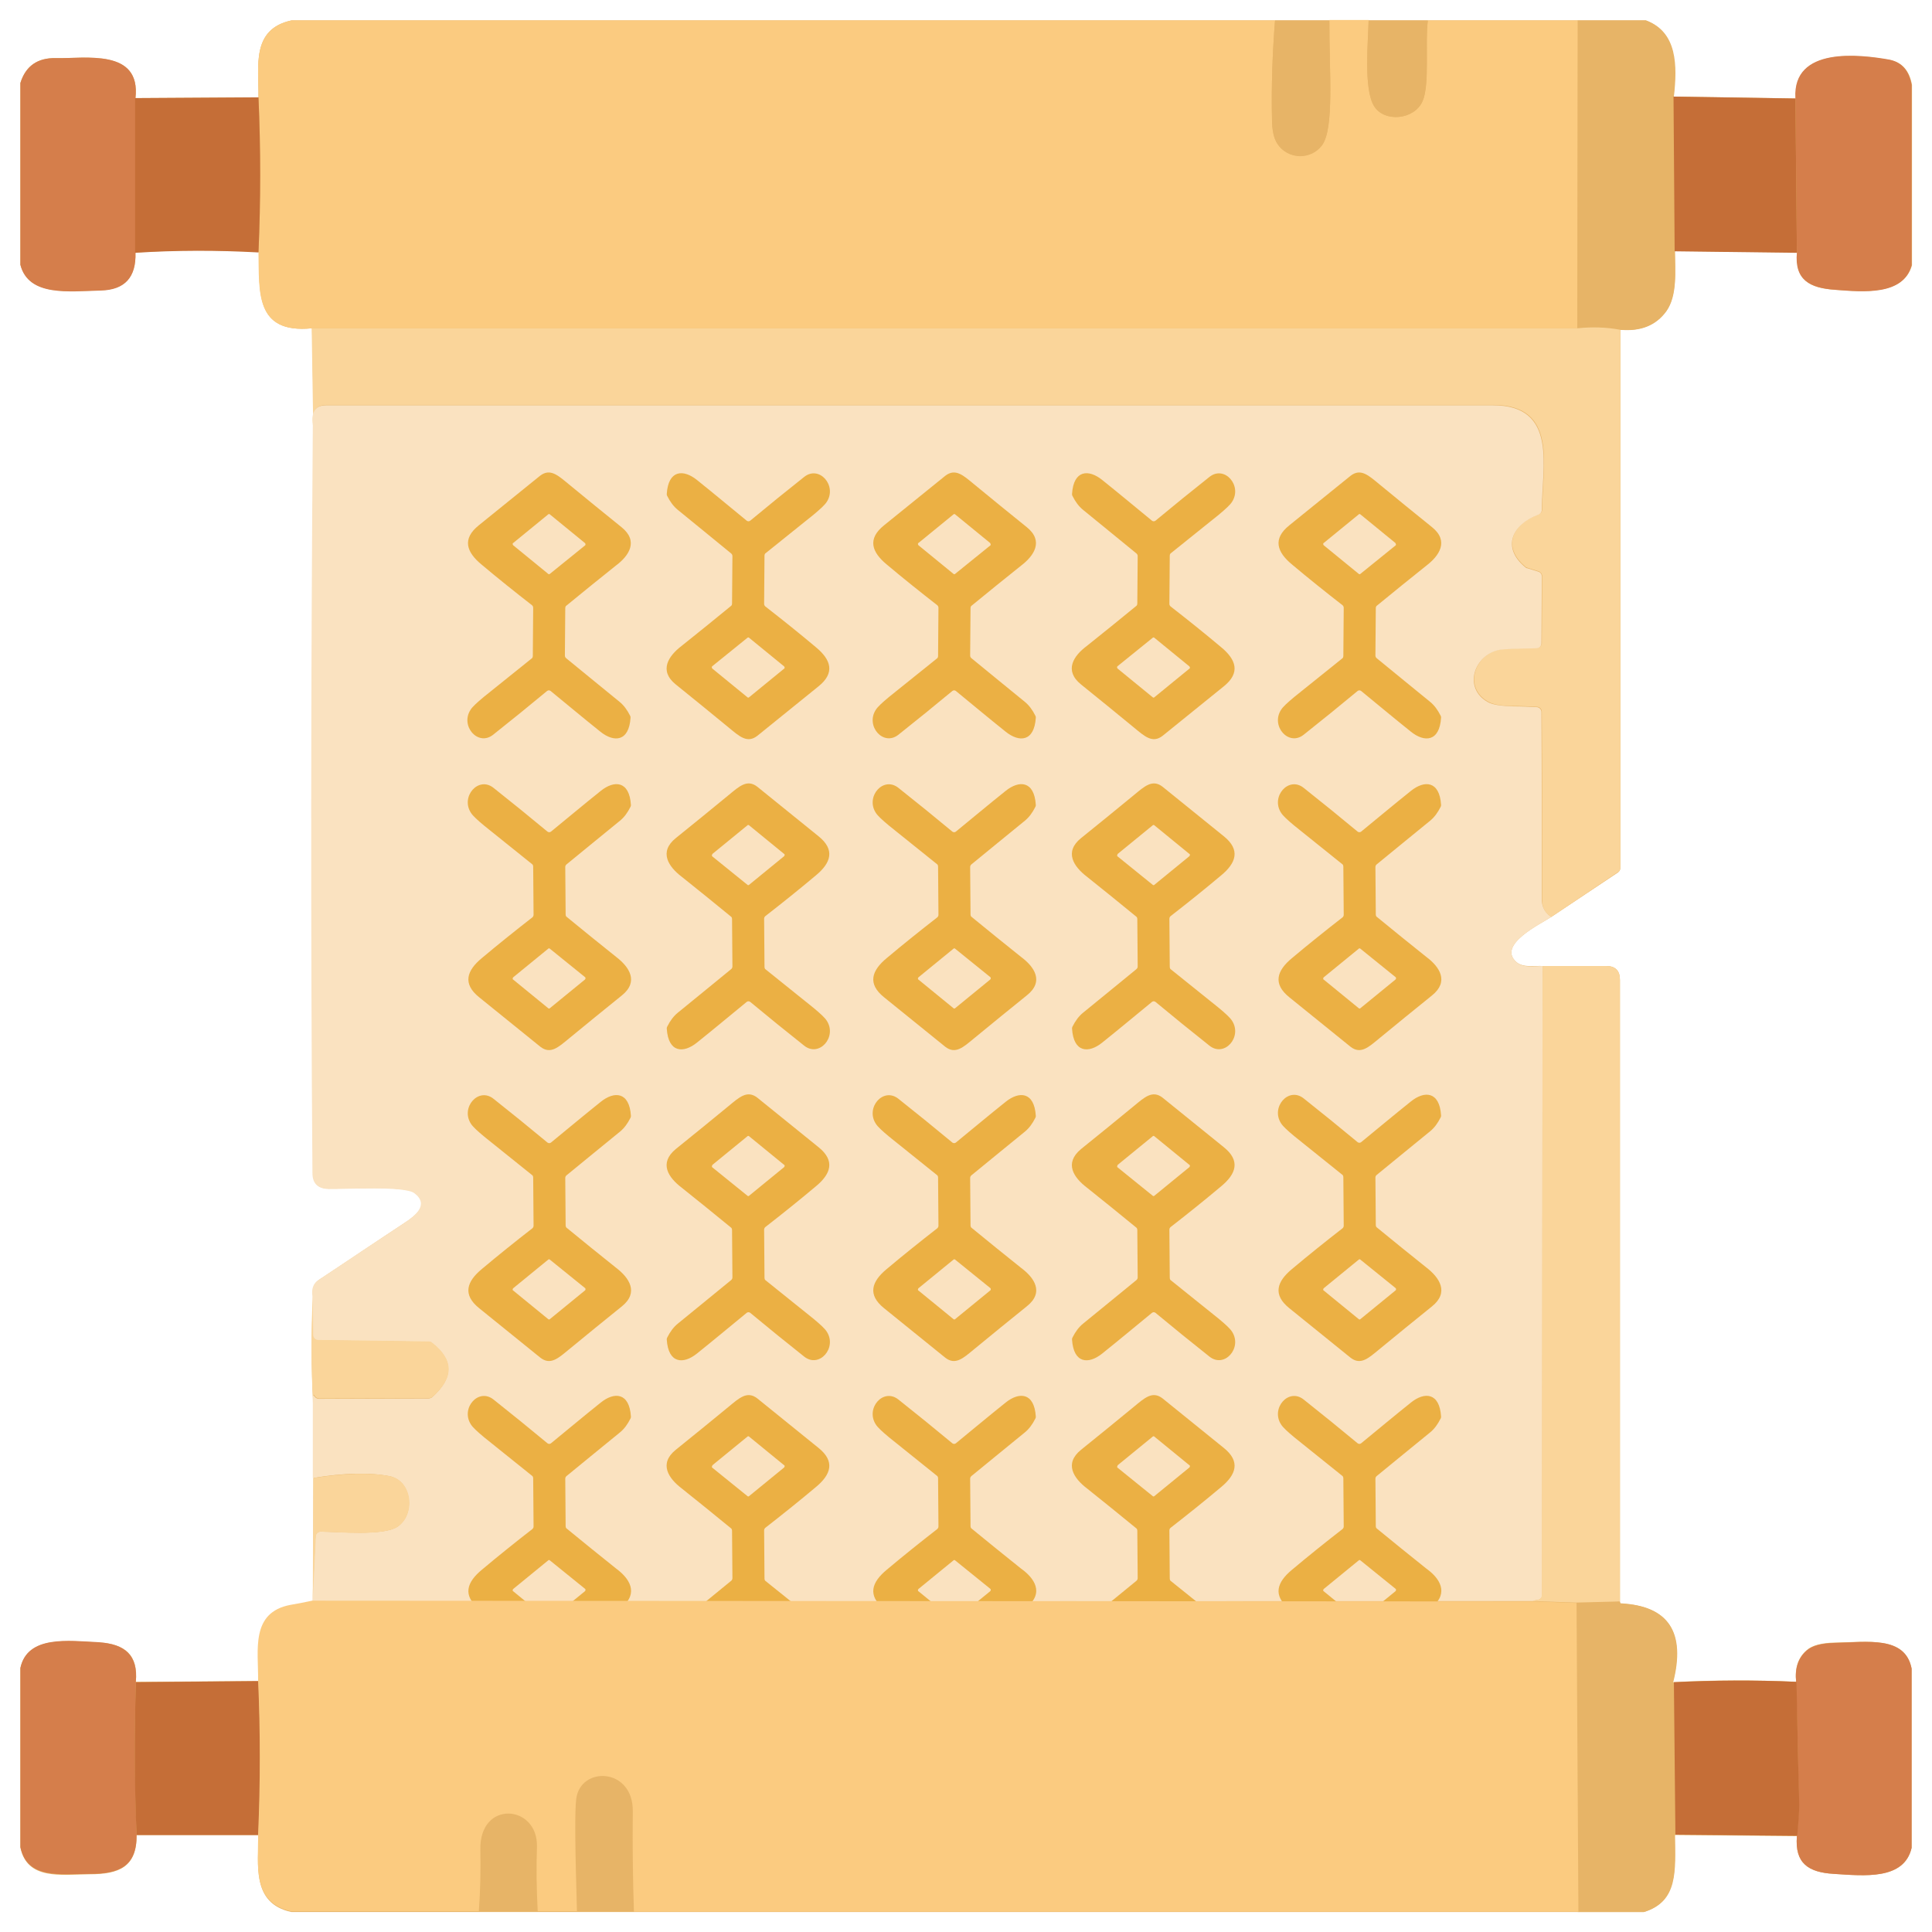 <?xml version="1.0" encoding="utf-8"?>
<!-- Generator: Adobe Illustrator 27.6.1, SVG Export Plug-In . SVG Version: 6.00 Build 0)  -->
<svg version="1.1" id="Capa_1" xmlns="http://www.w3.org/2000/svg" xmlns:xlink="http://www.w3.org/1999/xlink" x="0px" y="0px"
	 viewBox="0 0 512 512" style="enable-background:new 0 0 512 512;" xml:space="preserve">
<style type="text/css">
	.st0{fill:#E7B467;}
	.st1{fill:#FBCB80;}
	.st2{fill:#D57E4B;}
	.st3{fill:#C56E37;}
	.st4{fill:#FAD59A;}
	.st5{fill:#FAE2C0;}
	.st6{fill:#EBB044;}
</style>
<g>
	<path class="st0" d="M486.4,76.8c7.5,0.5,18,1.5,20.3-6.5V22.5c-0.7-3.8-2.6-6-5.9-6.6c-7.9-1.4-25.7-3.6-24.9,10.2l-32.3-0.5
		c0.9-8.1,1-17.1-7.4-20.2h-18h-39.8h-15.7h-10.4h-14.4H77.3c-10.8,2.3-8.7,12.2-8.8,20.4L35.9,26c1.5-13.2-13.4-10.4-21.1-10.6
		c-4.8-0.1-8,2.1-9.4,6.6v48.1c2.2,8.5,12.9,7.1,21.4,6.8c6.3-0.2,9.3-3.5,9.1-10c10.9-0.7,21.8-0.7,32.7-0.1
		c0.2,10.5-1.1,21.7,14.1,20.2l0.4,23.2c-0.1,0.7-0.1,1.5,0,2.4c-0.6,66.5-0.6,132.6-0.1,198.2c0,2.8,1.4,4.2,4.2,4.2
		c4.2,0.1,20.2-0.9,22.8,1.1c4.1,3.1,0.1,6.1-2.8,8c-7.6,5-15.1,10.1-22.7,15.1c-1.3,0.9-1.8,2.3-1.5,4.3c-0.5,9.5-0.5,18.9,0,28.4
		l0.1,19.8l-0.1,32v0.7c-1.9,0.4-3.8,0.7-5.7,1.1c-10.7,2-8.5,12.1-8.6,20L36,445.7c0.7-7.1-2.9-10.1-9.8-10.4
		c-8.1-0.4-18.9-2-20.8,6.8v47.5c1.8,8.7,10.7,7.2,18.4,7.1c7.7,0,12.5-1.9,12.4-10.4h32.3c0,7.9-1.9,18.1,8.7,20.4h49.8h15.7H153
		h15h250.2h17.5c9.1-2.8,8.3-10.9,8.2-20.4l32.3,0.3c-0.6,7.2,3.1,9.6,9.8,10c8,0.5,18.6,1.7,20.6-6.9v-47.5
		c-1.7-8.8-11.9-7-20.5-6.9c-3.4,0.1-5.8,0.7-7.3,2c-2.3,2-3.2,4.7-2.8,8.4c-11-0.5-21.9-0.5-32.7,0.1c3.4-13.3-1.2-20.2-13.7-20.9
		c-0.3,0-0.4-0.2-0.3-0.5l0-164.7c0-2.5-1.2-3.7-3.7-3.7l-16.8,0c-2.2-0.1-5.1,0.5-6.9-1c-5.3-4.6,6.3-10.1,9.2-12l17.7-11.8
		c0.4-0.3,0.6-0.7,0.6-1.1V87.4c5.5,0.5,9.5-1.2,12.2-4.9c3-4.2,2.3-10.8,2.3-16l32.4,0.4C475.6,74.3,479.7,76.4,486.4,76.8z"/>
	<path class="st1" d="M77.3,5.4h260.6c-0.7,8.8-1,17.7-0.8,26.5c0,2.7,0.5,4.8,1.4,6.1c2.7,4.2,8.8,4.4,11.8,0.5
		c3.4-4.4,1.9-20.2,2-33.2h10.4c-0.1,5.5-1.4,18.4,1.5,22.9c2.8,4.3,10.7,3.5,12.8-1.4c2-4.5,0.6-15.7,1.4-21.4h39.8L418.1,87
		l-335.5,0c-15.1,1.5-13.9-9.7-14.1-20.2c0.6-13.7,0.6-27.4,0-41.1C68.6,17.6,66.5,7.7,77.3,5.4z"/>
	<path class="st0" d="M337.9,5.4h14.4c-0.1,13,1.4,28.8-2,33.2c-3,3.9-9.1,3.7-11.8-0.5c-0.9-1.4-1.3-3.4-1.4-6.1
		C336.9,23.1,337.2,14.2,337.9,5.4z"/>
	<path class="st0" d="M362.7,5.4h15.7c-0.8,5.7,0.5,17-1.4,21.4c-2.2,5-10.1,5.7-12.8,1.4C361.3,23.8,362.6,10.9,362.7,5.4z"/>
	<path class="st0" d="M418.1,5.4h18c8.4,3.2,8.2,12.1,7.4,20.2l0.3,40.9c0.1,5.2,0.7,11.8-2.3,16c-2.7,3.7-6.7,5.3-12.2,4.9
		c-3.8-0.7-7.5-0.8-11.3-0.4L418.1,5.4z"/>
	<path class="st2" d="M35.9,26l0,41c0.2,6.5-2.8,9.8-9.1,10c-8.5,0.2-19.2,1.7-21.4-6.8V22c1.4-4.5,4.5-6.7,9.4-6.6
		C22.4,15.6,37.4,12.7,35.9,26z"/>
	<path class="st2" d="M506.6,22.5v47.8c-2.2,8.1-12.8,7.1-20.3,6.5c-6.7-0.5-10.8-2.6-10.1-9.9l-0.4-40.9
		c-0.8-13.7,17-11.6,24.9-10.2C504,16.5,505.9,18.7,506.6,22.5z"/>
	<path class="st3" d="M443.5,25.6l32.3,0.5l0.4,40.9l-32.4-0.4L443.5,25.6z"/>
	<path class="st3" d="M68.5,25.8c0.6,13.7,0.6,27.4,0,41.1c-10.9-0.6-21.8-0.6-32.7,0.1l0-41L68.5,25.8z"/>
	<path class="st4" d="M418.1,87c3.8-0.4,7.6-0.3,11.3,0.4v142.6c0,0.5-0.2,0.9-0.6,1.1L411.1,243c-1.6-1-2.4-2.4-2.4-4.4
		c0-16.6,0-33.3-0.1-50c0-0.7-0.6-1.3-1.3-1.3c-2-0.1-4-0.2-6-0.2c-3.4,0-5.7-0.4-7-1.2c-6.5-3.7-3.6-12.5,3.3-13.8
		c1.1-0.2,4.4-0.3,9.7-0.4c0.7,0,1.3-0.6,1.3-1.3l0.1-17.7c0-0.6-0.4-1.1-0.9-1.3l-2.9-0.9c-0.2-0.1-0.3-0.1-0.5-0.2
		c-6.6-5.4-3.5-11.5,3.4-14c0.5-0.2,0.9-0.7,0.9-1.3c0-11.4,4.4-27.7-13-27.7c-103,0-206.1,0-309.1,0c-2.9,0-4.1,1.8-3.6,5.3
		l-0.4-25.6L418.1,87z"/>
	<path class="st5" d="M411.1,243c-2.8,1.9-14.5,7.4-9.2,12c1.8,1.6,4.8,1,6.9,1l-0.1,166.7c0,0.7-0.5,1.2-1.2,1.3
		c-0.4,0-0.8,0.2-1.2,0.3l-323.5,0.1v-0.7l0.8-16.5c0-0.7,0.6-1.3,1.3-1.3c4.7,0,16.6,1.2,20.4-1.3c4.9-3.3,3.8-12.2-2.1-13.4
		c-5.2-1-12-0.9-20.3,0.5L82.9,372c-0.1-2,0-2.7,0.4-2c0.2,0.4,0.7,0.7,1.2,0.7l29.1-0.1c0.3,0,0.6-0.1,0.9-0.3
		c5.8-5.2,5.7-10-0.1-14.4c-0.2-0.2-0.5-0.3-0.8-0.3l-29.4-0.4c-0.7,0-1.3-0.6-1.3-1.3l-0.1-10.3c-0.3-2,0.2-3.4,1.5-4.3
		c7.6-5.1,15.1-10.1,22.7-15.1c2.9-1.9,6.9-4.9,2.8-8c-2.7-2-18.6-1-22.8-1.1c-2.8-0.1-4.2-1.5-4.2-4.2
		c-0.5-65.6-0.4-131.7,0.1-198.2c-0.5-3.6,0.7-5.3,3.6-5.3c103.1,0,206.1,0,309.1,0c17.4,0,13,16.4,13,27.7c0,0.6-0.4,1.1-0.9,1.3
		c-6.8,2.5-10,8.6-3.4,14c0.1,0.1,0.3,0.2,0.5,0.2l2.9,0.9c0.6,0.2,0.9,0.7,0.9,1.3l-0.1,17.7c0,0.7-0.6,1.3-1.3,1.3
		c-5.3,0.1-8.5,0.2-9.7,0.4c-6.9,1.3-9.8,10.1-3.3,13.8c1.3,0.8,3.7,1.1,7,1.2c2,0,4,0.1,6,0.2c0.7,0,1.3,0.6,1.3,1.3
		c0.1,16.7,0.1,33.4,0.1,50C408.7,240.5,409.5,242,411.1,243z"/>
	<path class="st5" d="M194,249c6.8,2.3,13.4,5.2,19.9,8.8c-30.1,0.9-55.5,3-70.3-27.2c-0.1-0.1,0-0.2,0.1-0.2c0.1,0,0.2,0,0.2,0.1
		C157,245.1,173.8,251.3,194,249z"/>
	<path class="st4" d="M408.8,256l16.8,0c2.5,0,3.7,1.2,3.7,3.7l0,164.7l-11.7,0.3l-11.4-0.4c0.4-0.2,0.8-0.3,1.2-0.3
		c0.7-0.1,1.2-0.6,1.2-1.3L408.8,256z"/>
	<path class="st4" d="M82.9,343.5l0.1,10.3c0,0.7,0.6,1.3,1.3,1.3l29.4,0.4c0.3,0,0.6,0.1,0.8,0.3c5.8,4.5,5.9,9.3,0.1,14.4
		c-0.2,0.2-0.6,0.3-0.9,0.3l-29.1,0.1c-0.5,0-1-0.3-1.2-0.7c-0.4-0.7-0.5-0.1-0.4,2C82.4,362.5,82.4,353,82.9,343.5z"/>
	<path class="st4" d="M82.9,423.7l0.1-32c8.3-1.3,15.1-1.5,20.3-0.5c5.9,1.1,7,10,2.1,13.4c-3.7,2.5-15.6,1.4-20.4,1.3
		c-0.7,0-1.3,0.6-1.3,1.3L82.9,423.7z"/>
	<path class="st0" d="M429.4,424.5c-0.1,0.3,0,0.5,0.3,0.5c12.5,0.6,17.1,7.6,13.7,20.9l0.4,40.4c0.1,9.4,0.9,17.6-8.2,20.4h-17.5
		l-0.5-81.8L429.4,424.5z"/>
	<path class="st2" d="M36,445.7c-0.4,13.6-0.3,27.1,0.2,40.5c0.1,8.5-4.7,10.4-12.4,10.4c-7.8,0-16.6,1.5-18.4-7.1V442
		c1.9-8.7,12.7-7.2,20.8-6.8C33.1,435.7,36.6,438.6,36,445.7z"/>
	<path class="st2" d="M506.6,442.2v47.5c-2,8.6-12.6,7.4-20.6,6.9c-6.8-0.4-10.4-2.8-9.8-10c0.2-3,0.6-6.1,0.5-9.2
		c-0.2-10.5-0.4-21-0.7-31.6c-0.4-3.6,0.5-6.4,2.8-8.4c1.5-1.3,3.9-1.9,7.3-2C494.8,435.2,504.9,433.4,506.6,442.2z"/>
	<path class="st3" d="M68.5,445.5c0.6,13.6,0.6,27.2,0,40.8H36.2c-0.6-13.4-0.6-26.9-0.2-40.5L68.5,445.5z"/>
	<path class="st3" d="M476.1,445.7c0.2,10.5,0.4,21.1,0.7,31.6c0.1,3.1-0.3,6.2-0.5,9.2l-32.3-0.3l-0.4-40.4
		C454.2,445.3,465.1,445.2,476.1,445.7z"/>
	<path class="st0" d="M168,506.6h-15c-0.5-16.8-0.6-26.7-0.2-29.7c1-8.9,15.1-8.6,15,3.2C167.7,488.9,167.8,497.7,168,506.6z"/>
	<path class="st0" d="M142.6,506.6h-15.7c0.4-5.4,0.6-10.8,0.4-16.3c-0.3-13.3,15.3-12,15-0.8C142.2,495.3,142.3,500.9,142.6,506.6z
		"/>
	<path class="st6" d="M164.7,139.7c-4.7-3.8-9.4-7.6-14-11.4c-2.8-2.3-4.9-4.3-7.6-2.2c-5.4,4.4-10.8,8.7-16.2,13.1
		c-4.5,3.6-3.3,7.1,0.7,10.4c4.4,3.7,8.9,7.3,13.4,10.8c0.2,0.2,0.3,0.4,0.3,0.7l-0.1,12.7c0,0.3-0.1,0.6-0.3,0.7
		c-4.2,3.4-8.5,6.8-12.7,10.2c-1.8,1.5-3,2.6-3.5,3.4c-2.8,4.3,2,9.8,6,6.6c4.8-3.8,9.6-7.7,14.3-11.6c0.3-0.2,0.6-0.2,0.9,0
		c4.4,3.6,8.7,7.2,13.2,10.8c3.6,2.9,7.6,2.7,8-3.7c0-0.2,0-0.3-0.1-0.5c-0.8-1.6-1.7-2.8-2.8-3.7c-4.7-3.8-9.4-7.7-14.2-11.6
		c-0.2-0.2-0.3-0.4-0.3-0.7l0.1-12.5c0-0.3,0.1-0.6,0.3-0.7c4.4-3.6,8.7-7.1,13.1-10.6C166.7,147.3,169.3,143.4,164.7,139.7z
		 M155.1,144.5C155.1,144.5,155.1,144.6,155.1,144.5l-9.4,7.6c-0.1,0.1-0.3,0.1-0.4,0l-9.3-7.6c-0.1-0.1-0.2-0.4-0.1-0.5
		c0,0,0-0.1,0.1-0.1l9.3-7.6c0.1-0.1,0.3-0.1,0.4,0l9.3,7.6C155.2,144.1,155.2,144.3,155.1,144.5z"/>
	<path class="st6" d="M179.1,181.4c4.7,3.8,9.4,7.6,14,11.4c2.8,2.3,4.9,4.3,7.6,2.2c5.4-4.4,10.8-8.7,16.2-13.1
		c4.5-3.6,3.3-7.1-0.7-10.4c-4.4-3.7-8.9-7.3-13.4-10.8c-0.2-0.2-0.3-0.4-0.3-0.7l0.1-12.7c0-0.3,0.1-0.6,0.3-0.7
		c4.2-3.4,8.5-6.8,12.7-10.2c1.8-1.5,3-2.6,3.5-3.4c2.8-4.3-2-9.8-6-6.6c-4.8,3.8-9.6,7.7-14.3,11.6c-0.3,0.2-0.6,0.2-0.9,0
		c-4.4-3.6-8.7-7.2-13.2-10.8c-3.6-2.9-7.6-2.7-8,3.7c0,0.2,0,0.3,0.1,0.5c0.8,1.6,1.7,2.8,2.8,3.7c4.7,3.8,9.4,7.7,14.2,11.6
		c0.2,0.2,0.3,0.4,0.3,0.7l-0.1,12.5c0,0.3-0.1,0.6-0.3,0.7c-4.4,3.6-8.7,7.1-13.1,10.6C177.2,173.8,174.5,177.7,179.1,181.4z
		 M188.7,176.6C188.7,176.6,188.8,176.6,188.7,176.6l9.4-7.6c0.1-0.1,0.3-0.1,0.4,0l9.3,7.6c0.1,0.1,0.2,0.4,0.1,0.5
		c0,0,0,0.1-0.1,0.1l-9.3,7.6c-0.1,0.1-0.3,0.1-0.4,0l-9.3-7.6C188.6,177,188.6,176.8,188.7,176.6z"/>
	<path class="st6" d="M272.1,139.7c-4.7-3.8-9.4-7.6-14-11.4c-2.8-2.3-4.9-4.3-7.6-2.2c-5.4,4.4-10.8,8.7-16.2,13.1
		c-4.5,3.6-3.3,7.1,0.7,10.4c4.4,3.7,8.9,7.3,13.4,10.8c0.2,0.2,0.3,0.4,0.3,0.7l-0.1,12.7c0,0.3-0.1,0.6-0.3,0.7
		c-4.2,3.4-8.5,6.8-12.7,10.2c-1.8,1.5-3,2.6-3.5,3.4c-2.8,4.3,2,9.8,6,6.6c4.8-3.8,9.6-7.7,14.3-11.6c0.3-0.2,0.6-0.2,0.9,0
		c4.4,3.6,8.7,7.2,13.2,10.8c3.6,2.9,7.6,2.7,8-3.7c0-0.2,0-0.3-0.1-0.5c-0.8-1.6-1.7-2.8-2.8-3.7c-4.7-3.8-9.4-7.7-14.2-11.6
		c-0.2-0.2-0.3-0.4-0.3-0.7l0.1-12.5c0-0.3,0.1-0.6,0.3-0.7c4.4-3.6,8.7-7.1,13.1-10.6C274,147.3,276.7,143.4,272.1,139.7z
		 M262.5,144.5C262.5,144.5,262.4,144.6,262.5,144.5l-9.4,7.6c-0.1,0.1-0.3,0.1-0.4,0l-9.3-7.6c-0.1-0.1-0.2-0.4-0.1-0.5
		c0,0,0-0.1,0.1-0.1l9.3-7.6c0.1-0.1,0.3-0.1,0.4,0l9.3,7.6C262.5,144.1,262.6,144.3,262.5,144.5z"/>
	<path class="st6" d="M379.5,139.7c-4.7-3.8-9.4-7.6-14-11.4c-2.8-2.3-4.9-4.3-7.6-2.2c-5.4,4.4-10.8,8.7-16.2,13.1
		c-4.5,3.6-3.3,7.1,0.7,10.4c4.4,3.7,8.9,7.3,13.4,10.8c0.2,0.2,0.3,0.4,0.3,0.7l-0.1,12.7c0,0.3-0.1,0.6-0.3,0.7
		c-4.2,3.4-8.5,6.8-12.7,10.2c-1.8,1.5-3,2.6-3.5,3.4c-2.8,4.3,2,9.8,6,6.6c4.8-3.8,9.6-7.7,14.3-11.6c0.3-0.2,0.6-0.2,0.9,0
		c4.4,3.6,8.7,7.2,13.2,10.8c3.6,2.9,7.6,2.7,8-3.7c0-0.2,0-0.3-0.1-0.5c-0.8-1.6-1.7-2.8-2.8-3.7c-4.7-3.8-9.4-7.7-14.2-11.6
		c-0.2-0.2-0.3-0.4-0.3-0.7l0.1-12.5c0-0.3,0.1-0.6,0.3-0.7c4.4-3.6,8.7-7.1,13.1-10.6C381.4,147.3,384.1,143.4,379.5,139.7z
		 M369.9,144.5C369.9,144.5,369.8,144.6,369.9,144.5l-9.4,7.6c-0.1,0.1-0.3,0.1-0.4,0l-9.3-7.6c-0.1-0.1-0.2-0.4-0.1-0.5
		c0,0,0-0.1,0.1-0.1l9.3-7.6c0.1-0.1,0.3-0.1,0.4,0l9.3,7.6C369.9,144.1,370,144.3,369.9,144.5z"/>
	<path class="st6" d="M286.5,181.4c4.7,3.8,9.4,7.6,14,11.4c2.8,2.3,4.9,4.3,7.6,2.2c5.4-4.4,10.8-8.7,16.2-13.1
		c4.5-3.6,3.3-7.1-0.7-10.4c-4.4-3.7-8.9-7.3-13.4-10.8c-0.2-0.2-0.3-0.4-0.3-0.7l0.1-12.7c0-0.3,0.1-0.6,0.3-0.7
		c4.2-3.4,8.5-6.8,12.7-10.2c1.8-1.5,3-2.6,3.5-3.4c2.8-4.3-2-9.8-6-6.6c-4.8,3.8-9.6,7.7-14.3,11.6c-0.3,0.2-0.6,0.2-0.9,0
		c-4.4-3.6-8.7-7.2-13.2-10.8c-3.6-2.9-7.6-2.7-8,3.7c0,0.2,0,0.3,0.1,0.5c0.8,1.6,1.7,2.8,2.8,3.7c4.7,3.8,9.4,7.7,14.2,11.6
		c0.2,0.2,0.3,0.4,0.3,0.7l-0.1,12.5c0,0.3-0.1,0.6-0.3,0.7c-4.4,3.6-8.7,7.1-13.1,10.6C284.5,173.8,281.9,177.7,286.5,181.4z
		 M296.1,176.6C296.1,176.6,296.1,176.6,296.1,176.6l9.4-7.6c0.1-0.1,0.3-0.1,0.4,0l9.3,7.6c0.1,0.1,0.2,0.4,0.1,0.5
		c0,0,0,0.1-0.1,0.1l-9.3,7.6c-0.1,0.1-0.3,0.1-0.4,0l-9.3-7.6C296,177,296,176.8,296.1,176.6z"/>
	<path class="st6" d="M164.8,263.8c-4.7,3.8-9.4,7.6-14,11.4c-2.8,2.3-4.9,4.3-7.6,2.2c-5.4-4.4-10.8-8.7-16.2-13.1
		c-4.5-3.6-3.3-7.1,0.7-10.4c4.4-3.7,8.9-7.3,13.4-10.8c0.2-0.2,0.3-0.4,0.3-0.7l-0.1-12.7c0-0.3-0.1-0.6-0.3-0.7
		c-4.2-3.4-8.5-6.8-12.7-10.2c-1.8-1.5-3-2.6-3.5-3.4c-2.8-4.3,2-9.8,6-6.6c4.8,3.8,9.6,7.7,14.3,11.6c0.3,0.2,0.6,0.2,0.9,0
		c4.4-3.6,8.7-7.2,13.2-10.8c3.6-2.9,7.6-2.7,8,3.7c0,0.2,0,0.3-0.1,0.5c-0.8,1.6-1.7,2.8-2.8,3.7c-4.7,3.8-9.4,7.7-14.2,11.6
		c-0.2,0.2-0.3,0.4-0.3,0.7l0.1,12.5c0,0.3,0.1,0.6,0.3,0.7c4.4,3.6,8.7,7.1,13.1,10.6C166.7,256.2,169.4,260.1,164.8,263.8z
		 M155.1,259C155.1,259,155.1,259,155.1,259l-9.4-7.6c-0.1-0.1-0.3-0.1-0.4,0l-9.3,7.6c-0.1,0.1-0.2,0.4-0.1,0.5c0,0,0,0.1,0.1,0.1
		l9.3,7.6c0.1,0.1,0.3,0.1,0.4,0l9.3-7.6C155.2,259.4,155.2,259.2,155.1,259z"/>
	<path class="st6" d="M179.1,222.1c4.7-3.8,9.4-7.6,14-11.4c2.8-2.3,4.9-4.3,7.6-2.2c5.4,4.4,10.8,8.7,16.2,13.1
		c4.5,3.6,3.3,7.1-0.7,10.4c-4.4,3.7-8.9,7.3-13.4,10.8c-0.2,0.2-0.3,0.4-0.3,0.7l0.1,12.7c0,0.3,0.1,0.6,0.3,0.7
		c4.2,3.4,8.5,6.8,12.7,10.2c1.8,1.5,3,2.6,3.5,3.4c2.8,4.3-2,9.8-6,6.6c-4.8-3.8-9.6-7.7-14.3-11.6c-0.3-0.2-0.6-0.2-0.9,0
		c-4.4,3.6-8.7,7.2-13.2,10.8c-3.6,2.9-7.6,2.7-8-3.7c0-0.2,0-0.3,0.1-0.5c0.8-1.6,1.7-2.8,2.8-3.7c4.7-3.8,9.4-7.7,14.2-11.6
		c0.2-0.2,0.3-0.4,0.3-0.7l-0.1-12.5c0-0.3-0.1-0.6-0.3-0.7c-4.4-3.6-8.7-7.1-13.1-10.6C177.2,229.7,174.5,225.8,179.1,222.1z
		 M188.7,226.9C188.8,226.9,188.8,227,188.7,226.9l9.4,7.6c0.1,0.1,0.3,0.1,0.4,0l9.3-7.6c0.1-0.1,0.2-0.4,0.1-0.5
		c0,0,0-0.1-0.1-0.1l-9.3-7.6c-0.1-0.1-0.3-0.1-0.4,0l-9.3,7.6C188.7,226.5,188.6,226.7,188.7,226.9z"/>
	<path class="st6" d="M272.1,263.8c-4.7,3.8-9.4,7.6-14,11.4c-2.8,2.3-4.9,4.3-7.6,2.2c-5.4-4.4-10.8-8.7-16.2-13.1
		c-4.5-3.6-3.3-7.1,0.7-10.4c4.4-3.7,8.9-7.3,13.4-10.8c0.2-0.2,0.3-0.4,0.3-0.7l-0.1-12.7c0-0.3-0.1-0.6-0.3-0.7
		c-4.2-3.4-8.5-6.8-12.7-10.2c-1.8-1.5-3-2.6-3.5-3.4c-2.8-4.3,2-9.8,6-6.6c4.8,3.8,9.6,7.7,14.3,11.6c0.3,0.2,0.6,0.2,0.9,0
		c4.4-3.6,8.7-7.2,13.2-10.8c3.6-2.9,7.6-2.7,8,3.7c0,0.2,0,0.3-0.1,0.5c-0.8,1.6-1.7,2.8-2.8,3.7c-4.7,3.8-9.4,7.7-14.2,11.6
		c-0.2,0.2-0.3,0.4-0.3,0.7l0.1,12.5c0,0.3,0.1,0.6,0.3,0.7c4.4,3.6,8.7,7.1,13.1,10.6C274.1,256.2,276.8,260.1,272.1,263.8z
		 M262.5,259C262.5,259,262.5,259,262.5,259l-9.4-7.6c-0.1-0.1-0.3-0.1-0.4,0l-9.3,7.6c-0.1,0.1-0.2,0.4-0.1,0.5c0,0,0,0.1,0.1,0.1
		l9.3,7.6c0.1,0.1,0.3,0.1,0.4,0l9.3-7.6C262.6,259.4,262.6,259.2,262.5,259z"/>
	<path class="st6" d="M379.5,263.8c-4.7,3.8-9.4,7.6-14,11.4c-2.8,2.3-4.9,4.3-7.6,2.2c-5.4-4.4-10.8-8.7-16.2-13.1
		c-4.5-3.6-3.3-7.1,0.7-10.4c4.4-3.7,8.9-7.3,13.4-10.8c0.2-0.2,0.3-0.4,0.3-0.7l-0.1-12.7c0-0.3-0.1-0.6-0.3-0.7
		c-4.2-3.4-8.5-6.8-12.7-10.2c-1.8-1.5-3-2.6-3.5-3.4c-2.8-4.3,2-9.8,6-6.6c4.8,3.8,9.6,7.7,14.3,11.6c0.3,0.2,0.6,0.2,0.9,0
		c4.4-3.6,8.7-7.2,13.2-10.8c3.6-2.9,7.6-2.7,8,3.7c0,0.2,0,0.3-0.1,0.5c-0.8,1.6-1.7,2.8-2.8,3.7c-4.7,3.8-9.4,7.7-14.2,11.6
		c-0.2,0.2-0.3,0.4-0.3,0.7l0.1,12.5c0,0.3,0.1,0.6,0.3,0.7c4.4,3.6,8.7,7.1,13.1,10.6C381.5,256.2,384.1,260.1,379.5,263.8z
		 M369.9,259C369.9,259,369.9,259,369.9,259l-9.4-7.6c-0.1-0.1-0.3-0.1-0.4,0l-9.3,7.6c-0.1,0.1-0.2,0.4-0.1,0.5c0,0,0,0.1,0.1,0.1
		l9.3,7.6c0.1,0.1,0.3,0.1,0.4,0l9.3-7.6C370,259.4,370,259.2,369.9,259z"/>
	<path class="st6" d="M286.5,222.1c4.7-3.8,9.4-7.6,14-11.4c2.8-2.3,4.9-4.3,7.6-2.2c5.4,4.4,10.8,8.7,16.2,13.1
		c4.5,3.6,3.3,7.1-0.7,10.4c-4.4,3.7-8.9,7.3-13.4,10.8c-0.2,0.2-0.3,0.4-0.3,0.7l0.1,12.7c0,0.3,0.1,0.6,0.3,0.7
		c4.2,3.4,8.5,6.8,12.7,10.2c1.8,1.5,3,2.6,3.5,3.4c2.8,4.3-2,9.8-6,6.6c-4.8-3.8-9.6-7.7-14.3-11.6c-0.3-0.2-0.6-0.2-0.9,0
		c-4.4,3.6-8.7,7.2-13.2,10.8c-3.6,2.9-7.6,2.7-8-3.7c0-0.2,0-0.3,0.1-0.5c0.8-1.6,1.7-2.8,2.8-3.7c4.7-3.8,9.4-7.7,14.2-11.6
		c0.2-0.2,0.3-0.4,0.3-0.7l-0.1-12.5c0-0.3-0.1-0.6-0.3-0.7c-4.4-3.6-8.7-7.1-13.1-10.6C284.6,229.7,281.9,225.8,286.5,222.1z
		 M296.1,226.9C296.1,226.9,296.2,227,296.1,226.9l9.4,7.6c0.1,0.1,0.3,0.1,0.4,0l9.3-7.6c0.1-0.1,0.2-0.4,0.1-0.5
		c0,0,0-0.1-0.1-0.1l-9.3-7.6c-0.1-0.1-0.3-0.1-0.4,0l-9.3,7.6C296.1,226.5,296,226.7,296.1,226.9z"/>
	<path class="st6" d="M164.8,346.2c-4.7,3.8-9.4,7.6-14,11.4c-2.8,2.3-4.9,4.3-7.6,2.2c-5.4-4.4-10.8-8.7-16.2-13.1
		c-4.5-3.6-3.3-7.1,0.7-10.4c4.4-3.7,8.9-7.3,13.4-10.8c0.2-0.2,0.3-0.4,0.3-0.7l-0.1-12.7c0-0.3-0.1-0.6-0.3-0.7
		c-4.2-3.4-8.5-6.8-12.7-10.2c-1.8-1.5-3-2.6-3.5-3.4c-2.8-4.3,2-9.8,6-6.6c4.8,3.8,9.6,7.7,14.3,11.6c0.3,0.2,0.6,0.2,0.9,0
		c4.4-3.6,8.7-7.2,13.2-10.8c3.6-2.9,7.6-2.7,8,3.7c0,0.2,0,0.3-0.1,0.5c-0.8,1.6-1.7,2.8-2.8,3.7c-4.7,3.8-9.4,7.7-14.2,11.6
		c-0.2,0.2-0.3,0.4-0.3,0.7l0.1,12.5c0,0.3,0.1,0.6,0.3,0.7c4.4,3.6,8.7,7.1,13.1,10.6C166.7,338.6,169.4,342.5,164.8,346.2z
		 M155.1,341.4C155.1,341.4,155.1,341.4,155.1,341.4l-9.4-7.6c-0.1-0.1-0.3-0.1-0.4,0l-9.3,7.6c-0.1,0.1-0.2,0.4-0.1,0.5
		c0,0,0,0.1,0.1,0.1l9.3,7.6c0.1,0.1,0.3,0.1,0.4,0l9.3-7.6C155.2,341.9,155.2,341.6,155.1,341.4z"/>
	<path class="st6" d="M179.1,304.5c4.7-3.8,9.4-7.6,14-11.4c2.8-2.3,4.9-4.3,7.6-2.2c5.4,4.4,10.8,8.7,16.2,13.1
		c4.5,3.6,3.3,7.1-0.7,10.4c-4.4,3.7-8.9,7.3-13.4,10.8c-0.2,0.2-0.3,0.4-0.3,0.7l0.1,12.7c0,0.3,0.1,0.6,0.3,0.7
		c4.2,3.4,8.5,6.8,12.7,10.2c1.8,1.5,3,2.6,3.5,3.4c2.8,4.3-2,9.8-6,6.6c-4.8-3.8-9.6-7.7-14.3-11.6c-0.3-0.2-0.6-0.2-0.9,0
		c-4.4,3.6-8.7,7.2-13.2,10.8c-3.6,2.9-7.6,2.7-8-3.7c0-0.2,0-0.3,0.1-0.5c0.8-1.6,1.7-2.8,2.8-3.7c4.7-3.8,9.4-7.7,14.2-11.6
		c0.2-0.2,0.3-0.4,0.3-0.7l-0.1-12.5c0-0.3-0.1-0.6-0.3-0.7c-4.4-3.6-8.7-7.1-13.1-10.6C177.2,312.1,174.5,308.3,179.1,304.5z
		 M188.7,309.3C188.8,309.4,188.8,309.4,188.7,309.3l9.4,7.6c0.1,0.1,0.3,0.1,0.4,0l9.3-7.6c0.1-0.1,0.2-0.4,0.1-0.5
		c0,0,0-0.1-0.1-0.1l-9.3-7.6c-0.1-0.1-0.3-0.1-0.4,0l-9.3,7.6C188.7,308.9,188.6,309.1,188.7,309.3z"/>
	<path class="st6" d="M272.1,346.2c-4.7,3.8-9.4,7.6-14,11.4c-2.8,2.3-4.9,4.3-7.6,2.2c-5.4-4.4-10.8-8.7-16.2-13.1
		c-4.5-3.6-3.3-7.1,0.7-10.4c4.4-3.7,8.9-7.3,13.4-10.8c0.2-0.2,0.3-0.4,0.3-0.7l-0.1-12.7c0-0.3-0.1-0.6-0.3-0.7
		c-4.2-3.4-8.5-6.8-12.7-10.2c-1.8-1.5-3-2.6-3.5-3.4c-2.8-4.3,2-9.8,6-6.6c4.8,3.8,9.6,7.7,14.3,11.6c0.3,0.2,0.6,0.2,0.9,0
		c4.4-3.6,8.7-7.2,13.2-10.8c3.6-2.9,7.6-2.7,8,3.7c0,0.2,0,0.3-0.1,0.5c-0.8,1.6-1.7,2.8-2.8,3.7c-4.7,3.8-9.4,7.7-14.2,11.6
		c-0.2,0.2-0.3,0.4-0.3,0.7l0.1,12.5c0,0.3,0.1,0.6,0.3,0.7c4.4,3.6,8.7,7.1,13.1,10.6C274.1,338.6,276.8,342.5,272.1,346.2z
		 M262.5,341.4C262.5,341.4,262.5,341.4,262.5,341.4l-9.4-7.6c-0.1-0.1-0.3-0.1-0.4,0l-9.3,7.6c-0.1,0.1-0.2,0.4-0.1,0.5
		c0,0,0,0.1,0.1,0.1l9.3,7.6c0.1,0.1,0.3,0.1,0.4,0l9.3-7.6C262.6,341.9,262.6,341.6,262.5,341.4z"/>
	<path class="st6" d="M379.5,346.2c-4.7,3.8-9.4,7.6-14,11.4c-2.8,2.3-4.9,4.3-7.6,2.2c-5.4-4.4-10.8-8.7-16.2-13.1
		c-4.5-3.6-3.3-7.1,0.7-10.4c4.4-3.7,8.9-7.3,13.4-10.8c0.2-0.2,0.3-0.4,0.3-0.7L356,312c0-0.3-0.1-0.6-0.3-0.7
		c-4.2-3.4-8.5-6.8-12.7-10.2c-1.8-1.5-3-2.6-3.5-3.4c-2.8-4.3,2-9.8,6-6.6c4.8,3.8,9.6,7.7,14.3,11.6c0.3,0.2,0.6,0.2,0.9,0
		c4.4-3.6,8.7-7.2,13.2-10.8c3.6-2.9,7.6-2.7,8,3.7c0,0.2,0,0.3-0.1,0.5c-0.8,1.6-1.7,2.8-2.8,3.7c-4.7,3.8-9.4,7.7-14.2,11.6
		c-0.2,0.2-0.3,0.4-0.3,0.7l0.1,12.5c0,0.3,0.1,0.6,0.3,0.7c4.4,3.6,8.7,7.1,13.1,10.6C381.5,338.6,384.1,342.5,379.5,346.2z
		 M369.9,341.4C369.9,341.4,369.9,341.4,369.9,341.4l-9.4-7.6c-0.1-0.1-0.3-0.1-0.4,0l-9.3,7.6c-0.1,0.1-0.2,0.4-0.1,0.5
		c0,0,0,0.1,0.1,0.1l9.3,7.6c0.1,0.1,0.3,0.1,0.4,0l9.3-7.6C370,341.9,370,341.6,369.9,341.4z"/>
	<path class="st6" d="M286.5,304.5c4.7-3.8,9.4-7.6,14-11.4c2.8-2.3,4.9-4.3,7.6-2.2c5.4,4.4,10.8,8.7,16.2,13.1
		c4.5,3.6,3.3,7.1-0.7,10.4c-4.4,3.7-8.9,7.3-13.4,10.8c-0.2,0.2-0.3,0.4-0.3,0.7l0.1,12.7c0,0.3,0.1,0.6,0.3,0.7
		c4.2,3.4,8.5,6.8,12.7,10.2c1.8,1.5,3,2.6,3.5,3.4c2.8,4.3-2,9.8-6,6.6c-4.8-3.8-9.6-7.7-14.3-11.6c-0.3-0.2-0.6-0.2-0.9,0
		c-4.4,3.6-8.7,7.2-13.2,10.8c-3.6,2.9-7.6,2.7-8-3.7c0-0.2,0-0.3,0.1-0.5c0.8-1.6,1.7-2.8,2.8-3.7c4.7-3.8,9.4-7.7,14.2-11.6
		c0.2-0.2,0.3-0.4,0.3-0.7l-0.1-12.5c0-0.3-0.1-0.6-0.3-0.7c-4.4-3.6-8.7-7.1-13.1-10.6C284.6,312.1,281.9,308.3,286.5,304.5z
		 M296.1,309.3C296.1,309.4,296.2,309.4,296.1,309.3l9.4,7.6c0.1,0.1,0.3,0.1,0.4,0l9.3-7.6c0.1-0.1,0.2-0.4,0.1-0.5
		c0,0,0-0.1-0.1-0.1l-9.3-7.6c-0.1-0.1-0.3-0.1-0.4,0l-9.3,7.6C296.1,308.9,296,309.1,296.1,309.3z"/>
	<path class="st6" d="M164.8,425.9c-4.7,3.8-9.4,7.6-14,11.4c-2.8,2.3-4.9,4.3-7.6,2.2c-5.4-4.4-10.8-8.7-16.2-13.1
		c-4.5-3.6-3.3-7.1,0.7-10.4c4.4-3.7,8.9-7.3,13.4-10.8c0.2-0.2,0.3-0.4,0.3-0.7l-0.1-12.7c0-0.3-0.1-0.6-0.3-0.7
		c-4.2-3.4-8.5-6.8-12.7-10.2c-1.8-1.5-3-2.6-3.5-3.4c-2.8-4.3,2-9.8,6-6.6c4.8,3.8,9.6,7.7,14.3,11.6c0.3,0.2,0.6,0.2,0.9,0
		c4.4-3.6,8.7-7.2,13.2-10.8c3.6-2.9,7.6-2.7,8,3.7c0,0.2,0,0.3-0.1,0.5c-0.8,1.6-1.7,2.8-2.8,3.7c-4.7,3.8-9.4,7.7-14.2,11.6
		c-0.2,0.2-0.3,0.4-0.3,0.7l0.1,12.5c0,0.3,0.1,0.6,0.3,0.7c4.4,3.6,8.7,7.1,13.1,10.6C166.7,418.2,169.4,422.1,164.8,425.9z
		 M155.1,421.1C155.1,421,155.1,421,155.1,421.1l-9.4-7.6c-0.1-0.1-0.3-0.1-0.4,0l-9.3,7.6c-0.1,0.1-0.2,0.4-0.1,0.5
		c0,0,0,0.1,0.1,0.1l9.3,7.6c0.1,0.1,0.3,0.1,0.4,0l9.3-7.6C155.2,421.5,155.2,421.3,155.1,421.1z"/>
	<path class="st6" d="M179.1,384.2c4.7-3.8,9.4-7.6,14-11.4c2.8-2.3,4.9-4.3,7.6-2.2c5.4,4.4,10.8,8.7,16.2,13.1
		c4.5,3.6,3.3,7.1-0.7,10.4c-4.4,3.7-8.9,7.3-13.4,10.8c-0.2,0.2-0.3,0.4-0.3,0.7l0.1,12.7c0,0.3,0.1,0.6,0.3,0.7
		c4.2,3.4,8.5,6.8,12.7,10.2c1.8,1.5,3,2.6,3.5,3.4c2.8,4.3-2,9.8-6,6.6c-4.8-3.8-9.6-7.7-14.3-11.6c-0.3-0.2-0.6-0.2-0.9,0
		c-4.4,3.6-8.7,7.2-13.2,10.8c-3.6,2.9-7.6,2.7-8-3.7c0-0.2,0-0.3,0.1-0.5c0.8-1.6,1.7-2.8,2.8-3.7c4.7-3.8,9.4-7.7,14.2-11.6
		c0.2-0.2,0.3-0.4,0.3-0.7l-0.1-12.5c0-0.3-0.1-0.6-0.3-0.7c-4.4-3.6-8.7-7.1-13.1-10.6C177.2,391.8,174.5,387.9,179.1,384.2z
		 M188.7,388.9C188.8,389,188.8,389,188.7,388.9l9.4,7.6c0.1,0.1,0.3,0.1,0.4,0l9.3-7.6c0.1-0.1,0.2-0.4,0.1-0.5c0,0,0-0.1-0.1-0.1
		l-9.3-7.6c-0.1-0.1-0.3-0.1-0.4,0l-9.3,7.6C188.7,388.5,188.6,388.8,188.7,388.9z"/>
	<path class="st6" d="M272.1,425.9c-4.7,3.8-9.4,7.6-14,11.4c-2.8,2.3-4.9,4.3-7.6,2.2c-5.4-4.4-10.8-8.7-16.2-13.1
		c-4.5-3.6-3.3-7.1,0.7-10.4c4.4-3.7,8.9-7.3,13.4-10.8c0.2-0.2,0.3-0.4,0.3-0.7l-0.1-12.7c0-0.3-0.1-0.6-0.3-0.7
		c-4.2-3.4-8.5-6.8-12.7-10.2c-1.8-1.5-3-2.6-3.5-3.4c-2.8-4.3,2-9.8,6-6.6c4.8,3.8,9.6,7.7,14.3,11.6c0.3,0.2,0.6,0.2,0.9,0
		c4.4-3.6,8.7-7.2,13.2-10.8c3.6-2.9,7.6-2.7,8,3.7c0,0.2,0,0.3-0.1,0.5c-0.8,1.6-1.7,2.8-2.8,3.7c-4.7,3.8-9.4,7.7-14.2,11.6
		c-0.2,0.2-0.3,0.4-0.3,0.7l0.1,12.5c0,0.3,0.1,0.6,0.3,0.7c4.4,3.6,8.7,7.1,13.1,10.6C274.1,418.2,276.8,422.1,272.1,425.9z
		 M262.5,421.1C262.5,421,262.5,421,262.5,421.1l-9.4-7.6c-0.1-0.1-0.3-0.1-0.4,0l-9.3,7.6c-0.1,0.1-0.2,0.4-0.1,0.5
		c0,0,0,0.1,0.1,0.1l9.3,7.6c0.1,0.1,0.3,0.1,0.4,0l9.3-7.6C262.6,421.5,262.6,421.3,262.5,421.1z"/>
	<path class="st6" d="M379.5,425.9c-4.7,3.8-9.4,7.6-14,11.4c-2.8,2.3-4.9,4.3-7.6,2.2c-5.4-4.4-10.8-8.7-16.2-13.1
		c-4.5-3.6-3.3-7.1,0.7-10.4c4.4-3.7,8.9-7.3,13.4-10.8c0.2-0.2,0.3-0.4,0.3-0.7l-0.1-12.7c0-0.3-0.1-0.6-0.3-0.7
		c-4.2-3.4-8.5-6.8-12.7-10.2c-1.8-1.5-3-2.6-3.5-3.4c-2.8-4.3,2-9.8,6-6.6c4.8,3.8,9.6,7.7,14.3,11.6c0.3,0.2,0.6,0.2,0.9,0
		c4.4-3.6,8.7-7.2,13.2-10.8c3.6-2.9,7.6-2.7,8,3.7c0,0.2,0,0.3-0.1,0.5c-0.8,1.6-1.7,2.8-2.8,3.7c-4.7,3.8-9.4,7.7-14.2,11.6
		c-0.2,0.2-0.3,0.4-0.3,0.7l0.1,12.5c0,0.3,0.1,0.6,0.3,0.7c4.4,3.6,8.7,7.1,13.1,10.6C381.5,418.2,384.1,422.1,379.5,425.9z
		 M369.9,421.1C369.9,421,369.9,421,369.9,421.1l-9.4-7.6c-0.1-0.1-0.3-0.1-0.4,0l-9.3,7.6c-0.1,0.1-0.2,0.4-0.1,0.5
		c0,0,0,0.1,0.1,0.1l9.3,7.6c0.1,0.1,0.3,0.1,0.4,0l9.3-7.6C370,421.5,370,421.3,369.9,421.1z"/>
	<path class="st6" d="M286.5,384.2c4.7-3.8,9.4-7.6,14-11.4c2.8-2.3,4.9-4.3,7.6-2.2c5.4,4.4,10.8,8.7,16.2,13.1
		c4.5,3.6,3.3,7.1-0.7,10.4c-4.4,3.7-8.9,7.3-13.4,10.8c-0.2,0.2-0.3,0.4-0.3,0.7l0.1,12.7c0,0.3,0.1,0.6,0.3,0.7
		c4.2,3.4,8.5,6.8,12.7,10.2c1.8,1.5,3,2.6,3.5,3.4c2.8,4.3-2,9.8-6,6.6c-4.8-3.8-9.6-7.7-14.3-11.6c-0.3-0.2-0.6-0.2-0.9,0
		c-4.4,3.6-8.7,7.2-13.2,10.8c-3.6,2.9-7.6,2.7-8-3.7c0-0.2,0-0.3,0.1-0.5c0.8-1.6,1.7-2.8,2.8-3.7c4.7-3.8,9.4-7.7,14.2-11.6
		c0.2-0.2,0.3-0.4,0.3-0.7l-0.1-12.5c0-0.3-0.1-0.6-0.3-0.7c-4.4-3.6-8.7-7.1-13.1-10.6C284.6,391.8,281.9,387.9,286.5,384.2z
		 M296.1,388.9C296.1,389,296.2,389,296.1,388.9l9.4,7.6c0.1,0.1,0.3,0.1,0.4,0l9.3-7.6c0.1-0.1,0.2-0.4,0.1-0.5c0,0,0-0.1-0.1-0.1
		l-9.3-7.6c-0.1-0.1-0.3-0.1-0.4,0l-9.3,7.6C296.1,388.5,296,388.8,296.1,388.9z"/>
	<path class="st1" d="M406.4,424.4l11.4,0.4l0.5,81.8H168c-0.3-8.9-0.4-17.7-0.3-26.6c0.1-11.7-14-12-15-3.2
		c-0.4,3.1-0.3,13,0.2,29.7h-10.4c-0.3-5.7-0.4-11.4-0.2-17.1c0.3-11.2-15.3-12.5-15,0.8c0.1,5.4,0,10.8-0.4,16.3H77.1
		c-10.5-2.3-8.6-12.5-8.7-20.4c0.6-13.6,0.6-27.2,0-40.8c0.1-7.9-2.1-18,8.6-20c1.9-0.3,3.8-0.7,5.7-1.1L406.4,424.4z"/>
</g>
</svg>
